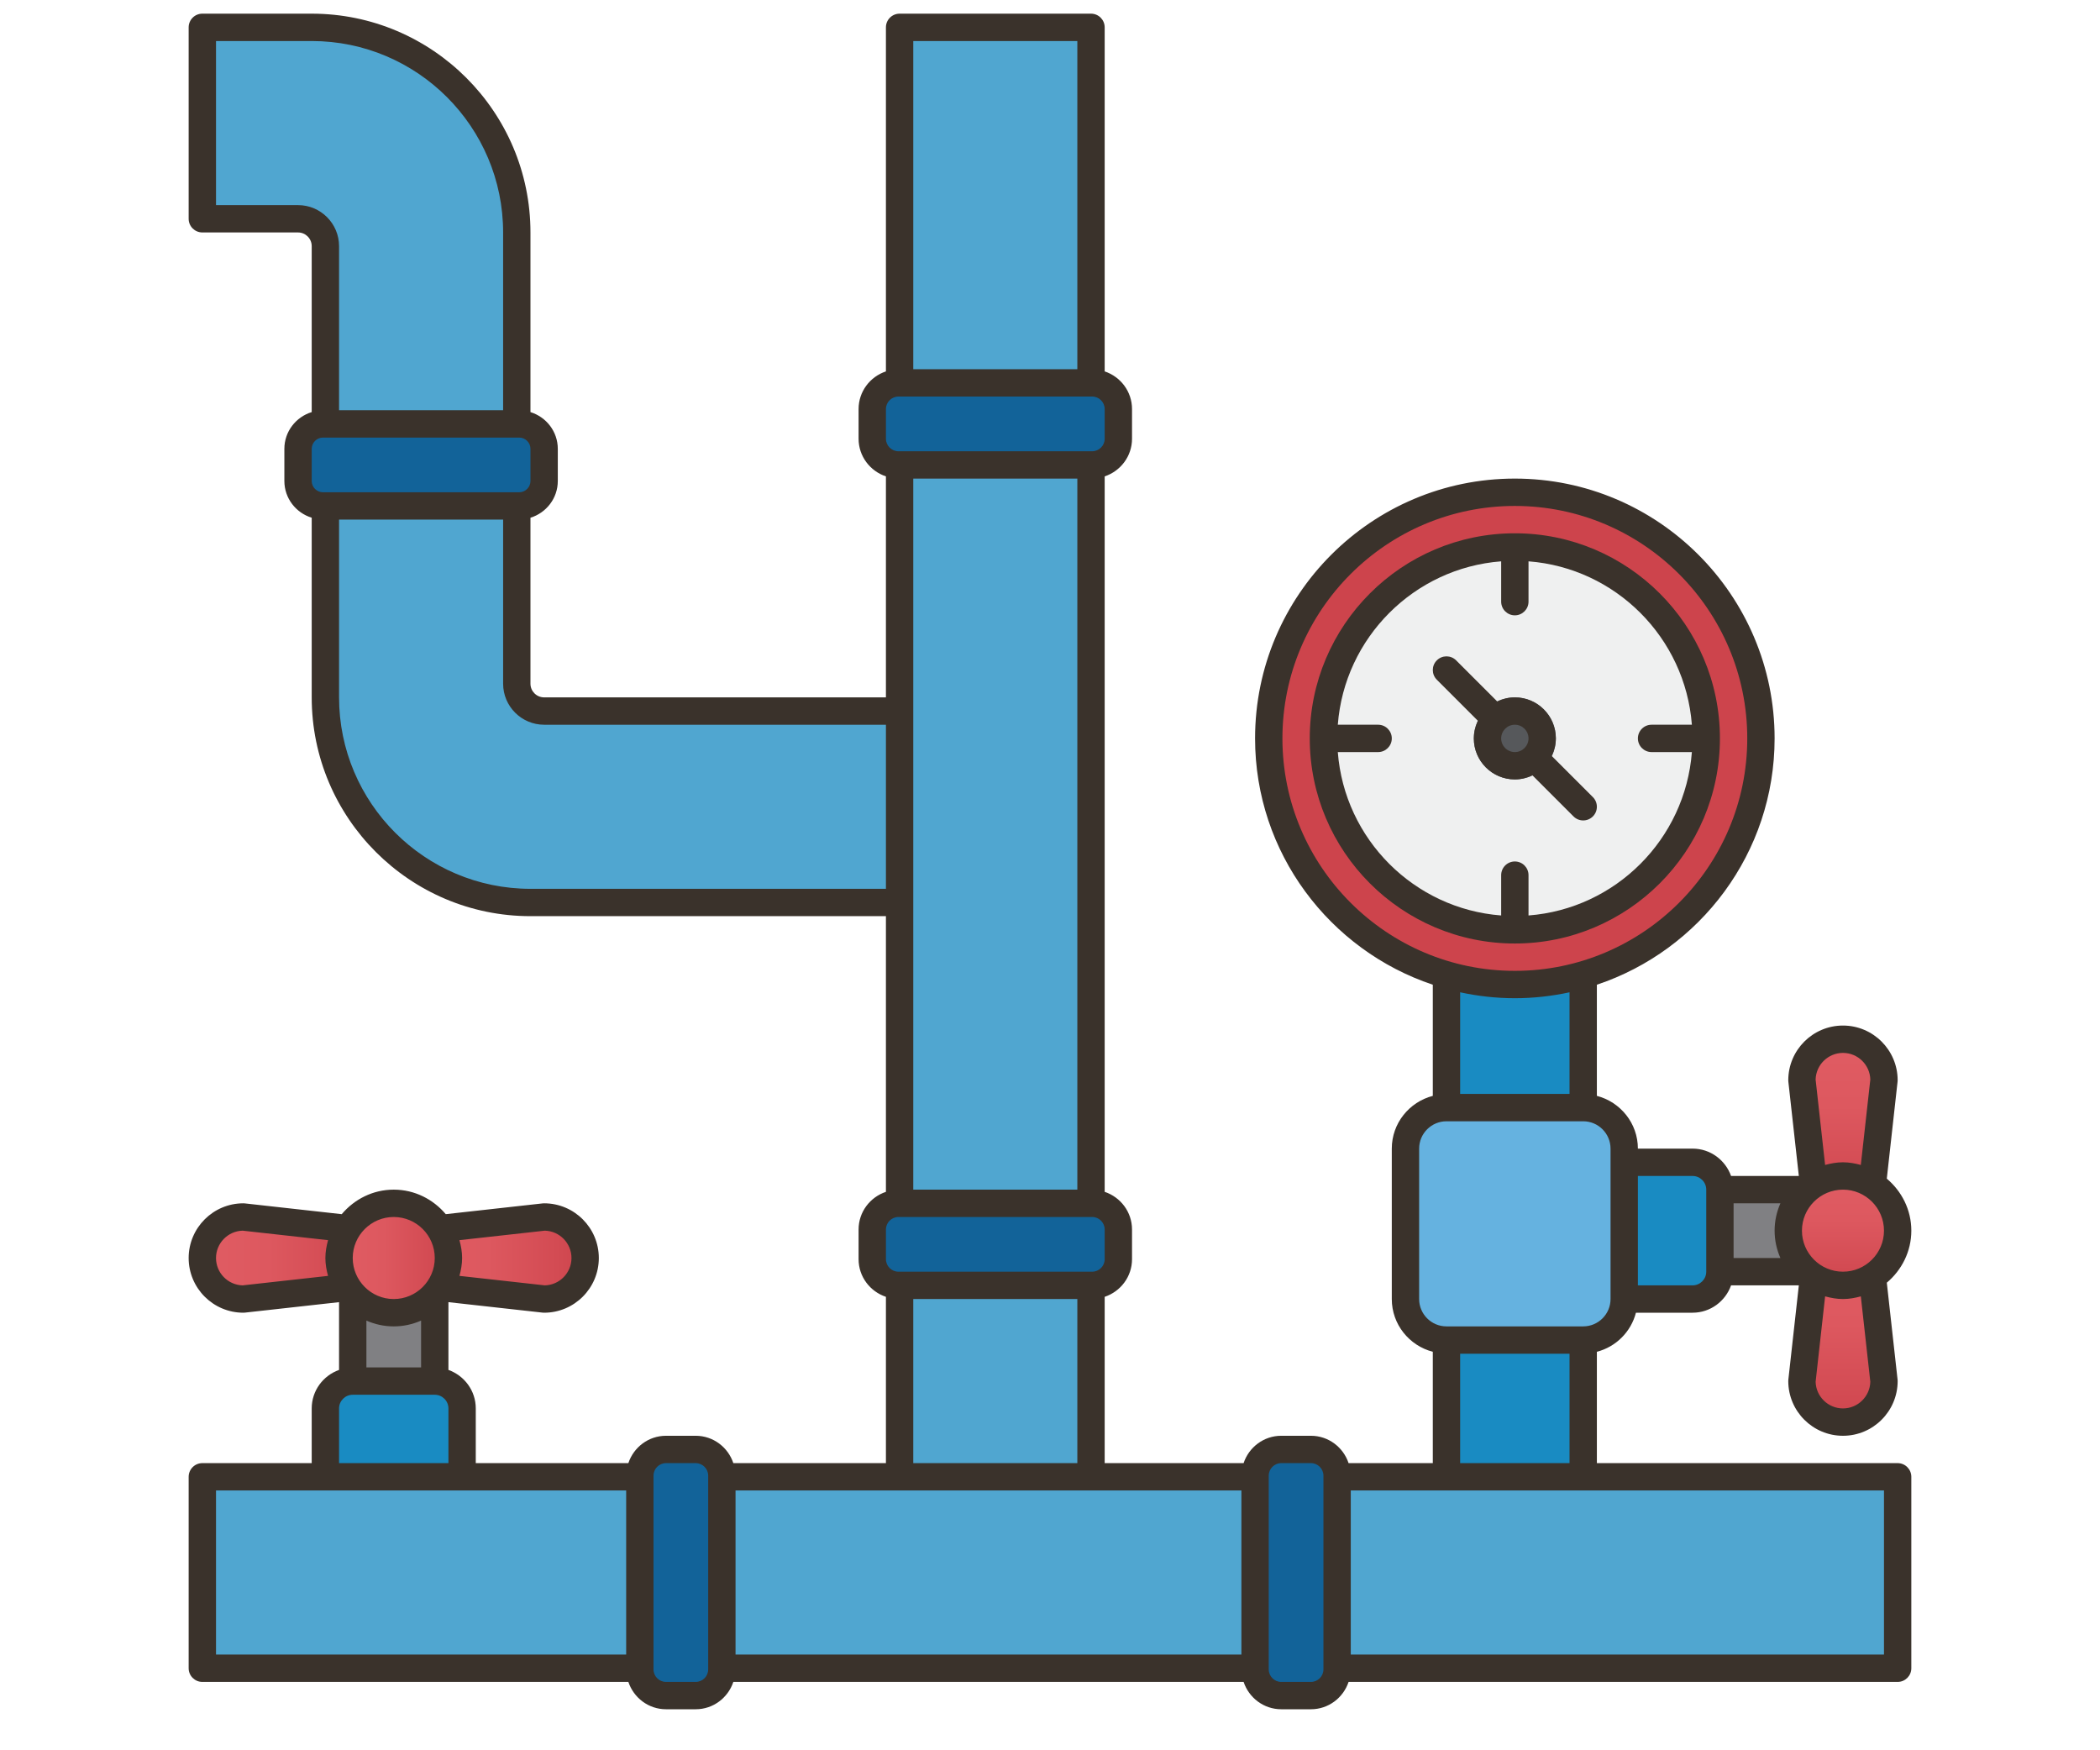 <svg id="Filloutline" enable-background="new 0 0 128 128"
     viewBox="0 0 128 128"
     height="20px"
     width="24px"
     xmlns="http://www.w3.org/2000/svg" xmlns:xlink="http://www.w3.org/1999/xlink">
  <linearGradient id="lg1">
    <stop offset="0" stop-color="#50a6d0"/>
    <stop offset="1" stop-color="#198bc2"/>
  </linearGradient>
  <linearGradient id="SVGID_1_" gradientUnits="userSpaceOnUse" x1="-72.25" x2="-36.584" xlink:href="#lg1" y1="88.68"
                  y2="91.68"/>
  <linearGradient id="SVGID_2_" gradientUnits="userSpaceOnUse" x1="29.908" x2="50.742" y1="90.045" y2="89.878">
    <stop offset=".12" stop-color="#9dc7ef"/>
    <stop offset="1" stop-color="#65b2e0"/>
  </linearGradient>
  <linearGradient id="SVGID_3_" gradientUnits="userSpaceOnUse" x1="-69.954" x2="-34.287" xlink:href="#lg1" y1="61.373"
                  y2="64.373"/>
  <linearGradient id="lg2">
    <stop offset="0" stop-color="#e05c63"/>
    <stop offset=".406" stop-color="#dd585f"/>
    <stop offset=".826" stop-color="#d34b53"/>
    <stop offset="1" stop-color="#cd444c"/>
  </linearGradient>
  <linearGradient id="SVGID_4_" gradientUnits="userSpaceOnUse" x1="70.743" x2="71.743" xlink:href="#lg2" y1="49.457"
                  y2="49.624"/>
  <linearGradient id="SVGID_5_" gradientUnits="userSpaceOnUse" x1="98.925" x2="100.05" y1="39.509" y2="21.884">
    <stop offset="0" stop-color="#eff0f0"/>
    <stop offset="1" stop-color="#e4e5e6"/>
  </linearGradient>
  <linearGradient id="SVGID_6_" gradientUnits="userSpaceOnUse" x1="93.463" x2="93.963" y1="22.238" y2="25.738">
    <stop offset="0" stop-color="#6c6f73"/>
    <stop offset="1" stop-color="#56585b"/>
  </linearGradient>
  <linearGradient id="SVGID_7_" gradientUnits="userSpaceOnUse" x1="192.522" x2="255.286" xlink:href="#lg1" y1="45.534"
                  y2="41.051"/>
  <linearGradient id="SVGID_8_" gradientUnits="userSpaceOnUse" x1="166.41" x2="217.744" xlink:href="#lg1" y1="24.078"
                  y2="20.411"/>
  <linearGradient id="SVGID_9_" gradientUnits="userSpaceOnUse" x1="646.974" x2="841.419" xlink:href="#lg1" y1="73.359"
                  y2="59.47"/>
  <linearGradient id="lg3">
    <stop offset="0" stop-color="#198bc2"/>
    <stop offset="1" stop-color="#126399"/>
  </linearGradient>
  <linearGradient id="SVGID_10_" gradientUnits="userSpaceOnUse" x1="-65.691" x2="-32.3" xlink:href="#lg3" y1="106.362"
                  y2="109.171"/>
  <linearGradient id="SVGID_11_" gradientUnits="userSpaceOnUse" x1="-63.454" x2="-30.063" xlink:href="#lg3" y1="102.766"
                  y2="105.574"/>
  <linearGradient id="SVGID_12_" gradientUnits="userSpaceOnUse" x1="-38.212" x2="-11.374" xlink:href="#lg3" y1="82.739"
                  y2="84.997"/>
  <linearGradient id="SVGID_13_" gradientUnits="userSpaceOnUse" x1="-34.63" x2="-7.792" xlink:href="#lg3" y1="23.041"
                  y2="25.298"/>
  <linearGradient id="SVGID_14_" gradientUnits="userSpaceOnUse" x1="-51.168" x2="-21.906" xlink:href="#lg3" y1="28.182"
                  y2="30.643"/>
  <linearGradient id="lg4">
    <stop offset="0" stop-color="#babcbe"/>
    <stop offset="1" stop-color="#808083"/>
  </linearGradient>
  <linearGradient id="SVGID_15_" gradientUnits="userSpaceOnUse" x1="17.07" x2="16.737" xlink:href="#lg4" y1="60.407"
                  y2="72.741"/>
  <linearGradient id="SVGID_16_" gradientUnits="userSpaceOnUse" x1="-71.965" x2="-36.299" xlink:href="#lg1" y1="97.182"
                  y2="100.182"/>
  <linearGradient id="SVGID_17_" gradientUnits="userSpaceOnUse" x1="18" x2="30" xlink:href="#lg2" y1="92" y2="92"/>
  <linearGradient id="SVGID_18_" gradientUnits="userSpaceOnUse" x1="2" x2="14" xlink:href="#lg2" y1="92" y2="92"/>
  <linearGradient id="SVGID_19_" gradientUnits="userSpaceOnUse" x1="12" x2="20" xlink:href="#lg2" y1="92" y2="92"/>
  <linearGradient id="SVGID_20_" gradientUnits="userSpaceOnUse" x1="114.728" x2="114.394" xlink:href="#lg4" y1="63.074"
                  y2="75.407"/>
  <linearGradient id="SVGID_21_" gradientUnits="userSpaceOnUse" x1="-71.091" x2="-35.424" xlink:href="#lg1" y1="74.891"
                  y2="77.891"/>
  <linearGradient id="SVGID_22_" gradientTransform="matrix(0 1 -1 0 763 -221)" gradientUnits="userSpaceOnUse" x1="313"
                  x2="325" xlink:href="#lg2" y1="641" y2="641"/>
  <linearGradient id="SVGID_23_" gradientTransform="matrix(0 1 -1 0 763 -221)" gradientUnits="userSpaceOnUse" x1="297"
                  x2="309" xlink:href="#lg2" y1="641" y2="641"/>
  <linearGradient id="SVGID_24_" gradientTransform="matrix(0 1 -1 0 763 -221)" gradientUnits="userSpaceOnUse" x1="307"
                  x2="315" xlink:href="#lg2" y1="641" y2="641"/>
  <g>
    <g>
      <path d="m93 98h10v10h-10z" fill="url(#SVGID_1_)"/>
      <path d="m103 98h-10c-1.657 0-3-1.343-3-3v-11c0-1.657 1.343-3 3-3h10c1.657 0 3 1.343 3 3v11c0 1.657-1.343 3-3 3z"
            fill="url(#SVGID_2_)"/>
      <path d="m93 70h10v11h-10z" fill="url(#SVGID_3_)"/>
      <circle cx="98" cy="54" fill="url(#SVGID_4_)" r="18"/>
      <circle cx="98" cy="54" fill="url(#SVGID_5_)" r="14"/>
      <circle cx="98" cy="54" fill="url(#SVGID_6_)" r="3"/>
      <path d="m53 108v-106h14v106z" fill="url(#SVGID_7_)"/>
      <path
        d="m25 50v-33c0-8.284-6.716-15-15-15h-8v14h7c1.105 0 2 .895 2 2v33c0 8.284 6.716 15 15 15h27v-14h-26c-1.105 0-2-.895-2-2z"
        fill="url(#SVGID_8_)"/>
      <path d="m2 108h124v14h-124z" fill="url(#SVGID_9_)"/>
      <path
        d="m40 107.915v14.17c0 1.053-.862 1.915-1.915 1.915h-2.17c-1.053 0-1.915-.862-1.915-1.915v-14.17c0-1.053.862-1.915 1.915-1.915h2.17c1.053 0 1.915.862 1.915 1.915z"
        fill="url(#SVGID_10_)"/>
      <path
        d="m85 107.915v14.17c0 1.053-.862 1.915-1.915 1.915h-2.17c-1.053 0-1.915-.862-1.915-1.915v-14.17c0-1.053.862-1.915 1.915-1.915h2.17c1.053 0 1.915.862 1.915 1.915z"
        fill="url(#SVGID_11_)"/>
      <path
        d="m52.915 88h14.17c1.053 0 1.915.862 1.915 1.915v2.17c0 1.053-.862 1.915-1.915 1.915h-14.17c-1.053 0-1.915-.862-1.915-1.915v-2.17c0-1.053.862-1.915 1.915-1.915z"
        fill="url(#SVGID_12_)"/>
      <path
        d="m52.915 28h14.17c1.053 0 1.915.862 1.915 1.915v2.17c0 1.053-.862 1.915-1.915 1.915h-14.17c-1.053 0-1.915-.862-1.915-1.915v-2.17c0-1.053.862-1.915 1.915-1.915z"
        fill="url(#SVGID_13_)"/>
      <path
        d="m10.826 31h14.349c1.003 0 1.825.822 1.825 1.826v2.349c0 1.003-.822 1.825-1.826 1.825h-14.348c-1.004 0-1.826-.822-1.826-1.826v-2.349c0-1.003.822-1.825 1.826-1.825z"
        fill="url(#SVGID_14_)"/>
      <path d="m19 92v16h-6v-16z" fill="url(#SVGID_15_)"/>
      <path d="m21 108h-10v-5c0-1.1.9-2 2-2h6c1.1 0 2 .9 2 2z" fill="url(#SVGID_16_)"/>
      <path d="m27 89-9 1v4l9 1c1.657 0 3-1.343 3-3s-1.343-3-3-3z" fill="url(#SVGID_17_)"/>
      <path d="m5 89 9 1v4l-9 1c-1.657 0-3-1.343-3-3s1.343-3 3-3z" fill="url(#SVGID_18_)"/>
      <circle cx="16" cy="92" fill="url(#SVGID_19_)" r="4"/>
      <path d="m106 87h16v6h-16z" fill="url(#SVGID_20_)"/>
      <path d="m106 95v-10h5c1.1 0 2 .9 2 2v6c0 1.1-.9 2-2 2z" fill="url(#SVGID_21_)"/>
      <path d="m125 101-1-9h-4l-1 9c0 1.657 1.343 3 3 3s3-1.343 3-3z" fill="url(#SVGID_22_)"/>
      <path d="m125 79-1 9h-4l-1-9c0-1.657 1.343-3 3-3s3 1.343 3 3z" fill="url(#SVGID_23_)"/>
      <circle cx="122" cy="90" fill="url(#SVGID_24_)" r="4"/>
    </g>
    <g fill="#3a322b">
      <path
        d="m113 54c0-8.271-6.729-15-15-15s-15 6.729-15 15 6.729 15 15 15 15-6.729 15-15zm-27.949 1h2.949c.552 0 1-.448 1-1s-.448-1-1-1h-2.949c.488-6.37 5.579-11.461 11.949-11.949v2.949c0 .552.448 1 1 1s1-.448 1-1v-2.949c6.37.488 11.461 5.579 11.949 11.949h-2.949c-.552 0-1 .448-1 1s.448 1 1 1h2.949c-.488 6.37-5.579 11.461-11.949 11.949v-2.949c0-.552-.448-1-1-1s-1 .448-1 1v2.949c-6.37-.488-11.461-5.579-11.949-11.949z"/>
      <path
        d="m126 107h-22v-8.142c1.399-.364 2.494-1.459 2.858-2.858h4.142c1.302 0 2.402-.839 2.816-2h4.956l-.766 6.89c-.004.037-.006.073-.006.11 0 2.206 1.794 4 4 4s4-1.794 4-4c0-.037-.002-.074-.006-.11l-.787-7.086c1.087-.918 1.793-2.273 1.793-3.804s-.706-2.886-1.794-3.804l.787-7.085c.005-.037.007-.074.007-.111 0-2.206-1.794-4-4-4s-4 1.794-4 4c0 .037.002.074.006.11l.766 6.89h-4.956c-.414-1.161-1.514-2-2.816-2h-4c0-1.858-1.28-3.411-3-3.858v-8.128c7.542-2.519 13-9.635 13-18.014 0-10.477-8.523-19-19-19s-19 8.523-19 19c0 8.379 5.458 15.494 13 18.014v8.128c-1.72.447-3 2-3 3.858v11c0 1.858 1.28 3.411 3 3.858v8.142h-6.161c-.386-1.158-1.468-2-2.754-2h-2.17c-1.286 0-2.367.842-2.754 2h-10.161v-12.161c1.158-.386 2-1.468 2-2.754v-2.17c0-1.286-.842-2.367-2-2.754v-52.322c1.158-.386 2-1.468 2-2.754v-2.17c0-1.286-.842-2.367-2-2.754v-25.161c0-.552-.448-1-1-1h-14c-.552 0-1 .448-1 1v25.161c-1.158.386-2 1.468-2 2.754v2.17c0 1.286.842 2.367 2 2.754v16.161h-25c-.551 0-1-.449-1-1v-12.137c1.154-.356 2-1.419 2-2.688v-2.349c0-1.269-.846-2.332-2-2.688v-13.138c0-8.822-7.178-16-16-16h-8c-.552 0-1 .448-1 1v14c0 .552.448 1 1 1h7c.551 0 1 .449 1 1v12.137c-1.154.356-2 1.419-2 2.688v2.349c0 1.269.846 2.332 2 2.688v13.138c0 8.822 7.178 16 16 16h26v20.161c-1.158.386-2 1.468-2 2.754v2.17c0 1.286.842 2.367 2 2.754v12.161h-11.161c-.386-1.158-1.468-2-2.754-2h-2.17c-1.286 0-2.367.842-2.754 2h-11.161v-4c0-1.302-.839-2.402-2-2.816v-4.956l6.89.766c.036.004.073.006.11.006 2.206 0 4-1.794 4-4s-1.794-4-4-4c-.037 0-.074.002-.11.006l-7.085.787c-.919-1.087-2.274-1.793-3.805-1.793s-2.886.706-3.804 1.794l-7.086-.788c-.036-.004-.073-.006-.11-.006-2.206 0-4 1.794-4 4s1.794 4 4 4c.037 0 .074-.002.11-.006l6.89-.766v4.956c-1.161.414-2 1.514-2 2.816v4h-8c-.552 0-1 .448-1 1v14c0 .552.448 1 1 1h31.161c.386 1.158 1.468 2 2.754 2h2.17c1.286 0 2.367-.842 2.754-2h37.323c.386 1.158 1.468 2 2.754 2h2.17c1.286 0 2.367-.842 2.754-2h40.16c.552 0 1-.448 1-1v-14c0-.552-.448-1-1-1zm-1-17c0 1.654-1.346 3-3 3s-3-1.346-3-3 1.346-3 3-3 3 1.346 3 3zm-7.576 2h-3.424v-4h3.424c-.269.614-.424 1.288-.424 2s.154 1.386.424 2zm6.576 9.05c-.027 1.08-.914 1.95-2 1.95s-1.973-.87-2-1.95l.694-6.245c.419.114.851.195 1.306.195s.887-.081 1.306-.195zm-2-24.05c1.086 0 1.973.87 2 1.95l-.694 6.245c-.419-.114-.851-.195-1.306-.195s-.887.081-1.306.195l-.694-6.245c.027-1.08.914-1.95 2-1.95zm-11 9c.551 0 1 .449 1 1v6c0 .551-.449 1-1 1h-4v-8zm-30-32c0-9.374 7.626-17 17-17s17 7.626 17 17-7.626 17-17 17-17-7.626-17-17zm17 19c1.373 0 2.709-.154 4-.432v7.432h-8v-7.432c1.291.278 2.627.432 4 .432zm-7 22v-11c0-1.103.897-2 2-2h10c1.103 0 2 .897 2 2v11c0 1.103-.897 2-2 2h-10c-1.103 0-2-.897-2-2zm3 4h8v8h-8zm-16 10v12h-37v-12zm-12-74v52h-12v-52zm0-32v24h-12v-24zm-14 26.915c0-.504.411-.915.915-.915h14.17c.504 0 .915.411.915.915v2.17c0 .504-.411.915-.915.915h-14.17c-.504 0-.915-.411-.915-.915zm-43-14.915h-6v-12h7c7.72 0 14 6.28 14 14v13h-12v-12c0-1.654-1.346-3-3-3zm1 17.826c0-.455.371-.826.826-.826h14.349c.454 0 .825.371.825.826v2.349c0 .454-.371.825-.826.825h-14.348c-.455 0-.826-.371-.826-.826zm16 32.174c-7.72 0-14-6.28-14-14v-13h12v12c0 1.654 1.346 3 3 3h25v12zm26 24.915c0-.504.411-.915.915-.915h14.17c.504 0 .915.411.915.915v2.17c0 .504-.411.915-.915.915h-14.17c-.504 0-.915-.411-.915-.915zm2 5.085h12v12h-12zm-38 2c.712 0 1.386-.154 2-.424v3.424h-4v-3.424c.614.27 1.288.424 2 .424zm11.05-7c1.08.027 1.95.914 1.95 2s-.87 1.973-1.95 2l-6.245-.694c.114-.419.195-.851.195-1.306s-.081-.887-.195-1.306zm-11.05-1c1.654 0 3 1.346 3 3s-1.346 3-3 3-3-1.346-3-3 1.346-3 3-3zm-11.05 5c-1.08-.027-1.95-.914-1.95-2s.87-1.973 1.95-2l6.245.694c-.114.419-.195.851-.195 1.306s.081.887.195 1.306zm7.05 9c0-.551.449-1 1-1h6c.551 0 1 .449 1 1v4h-8zm-9 6h30v12h-30zm36 13.085c0 .504-.411.915-.915.915h-2.17c-.504 0-.915-.411-.915-.915v-14.17c0-.504.411-.915.915-.915h2.17c.504 0 .915.411.915.915zm45 0c0 .504-.411.915-.915.915h-2.17c-.504 0-.915-.411-.915-.915v-14.17c0-.504.411-.915.915-.915h2.17c.504 0 .915.411.915.915zm41-1.085h-39v-12h39z"/>
      <path
        d="m98 57c.462 0 .894-.113 1.285-.301l3.008 3.008c.195.195.451.293.707.293s.512-.098.707-.293c.391-.391.391-1.023 0-1.414l-3.008-3.008c.188-.391.301-.823.301-1.285 0-1.654-1.346-3-3-3-.462 0-.894.113-1.285.301l-3.008-3.008c-.391-.391-1.023-.391-1.414 0s-.391 1.023 0 1.414l3.008 3.008c-.188.391-.301.823-.301 1.285 0 1.654 1.346 3 3 3zm1-3c0 .551-.449 1-1 1s-1-.449-1-1 .449-1 1-1 1 .449 1 1z"/>
    </g>
  </g>
</svg>
